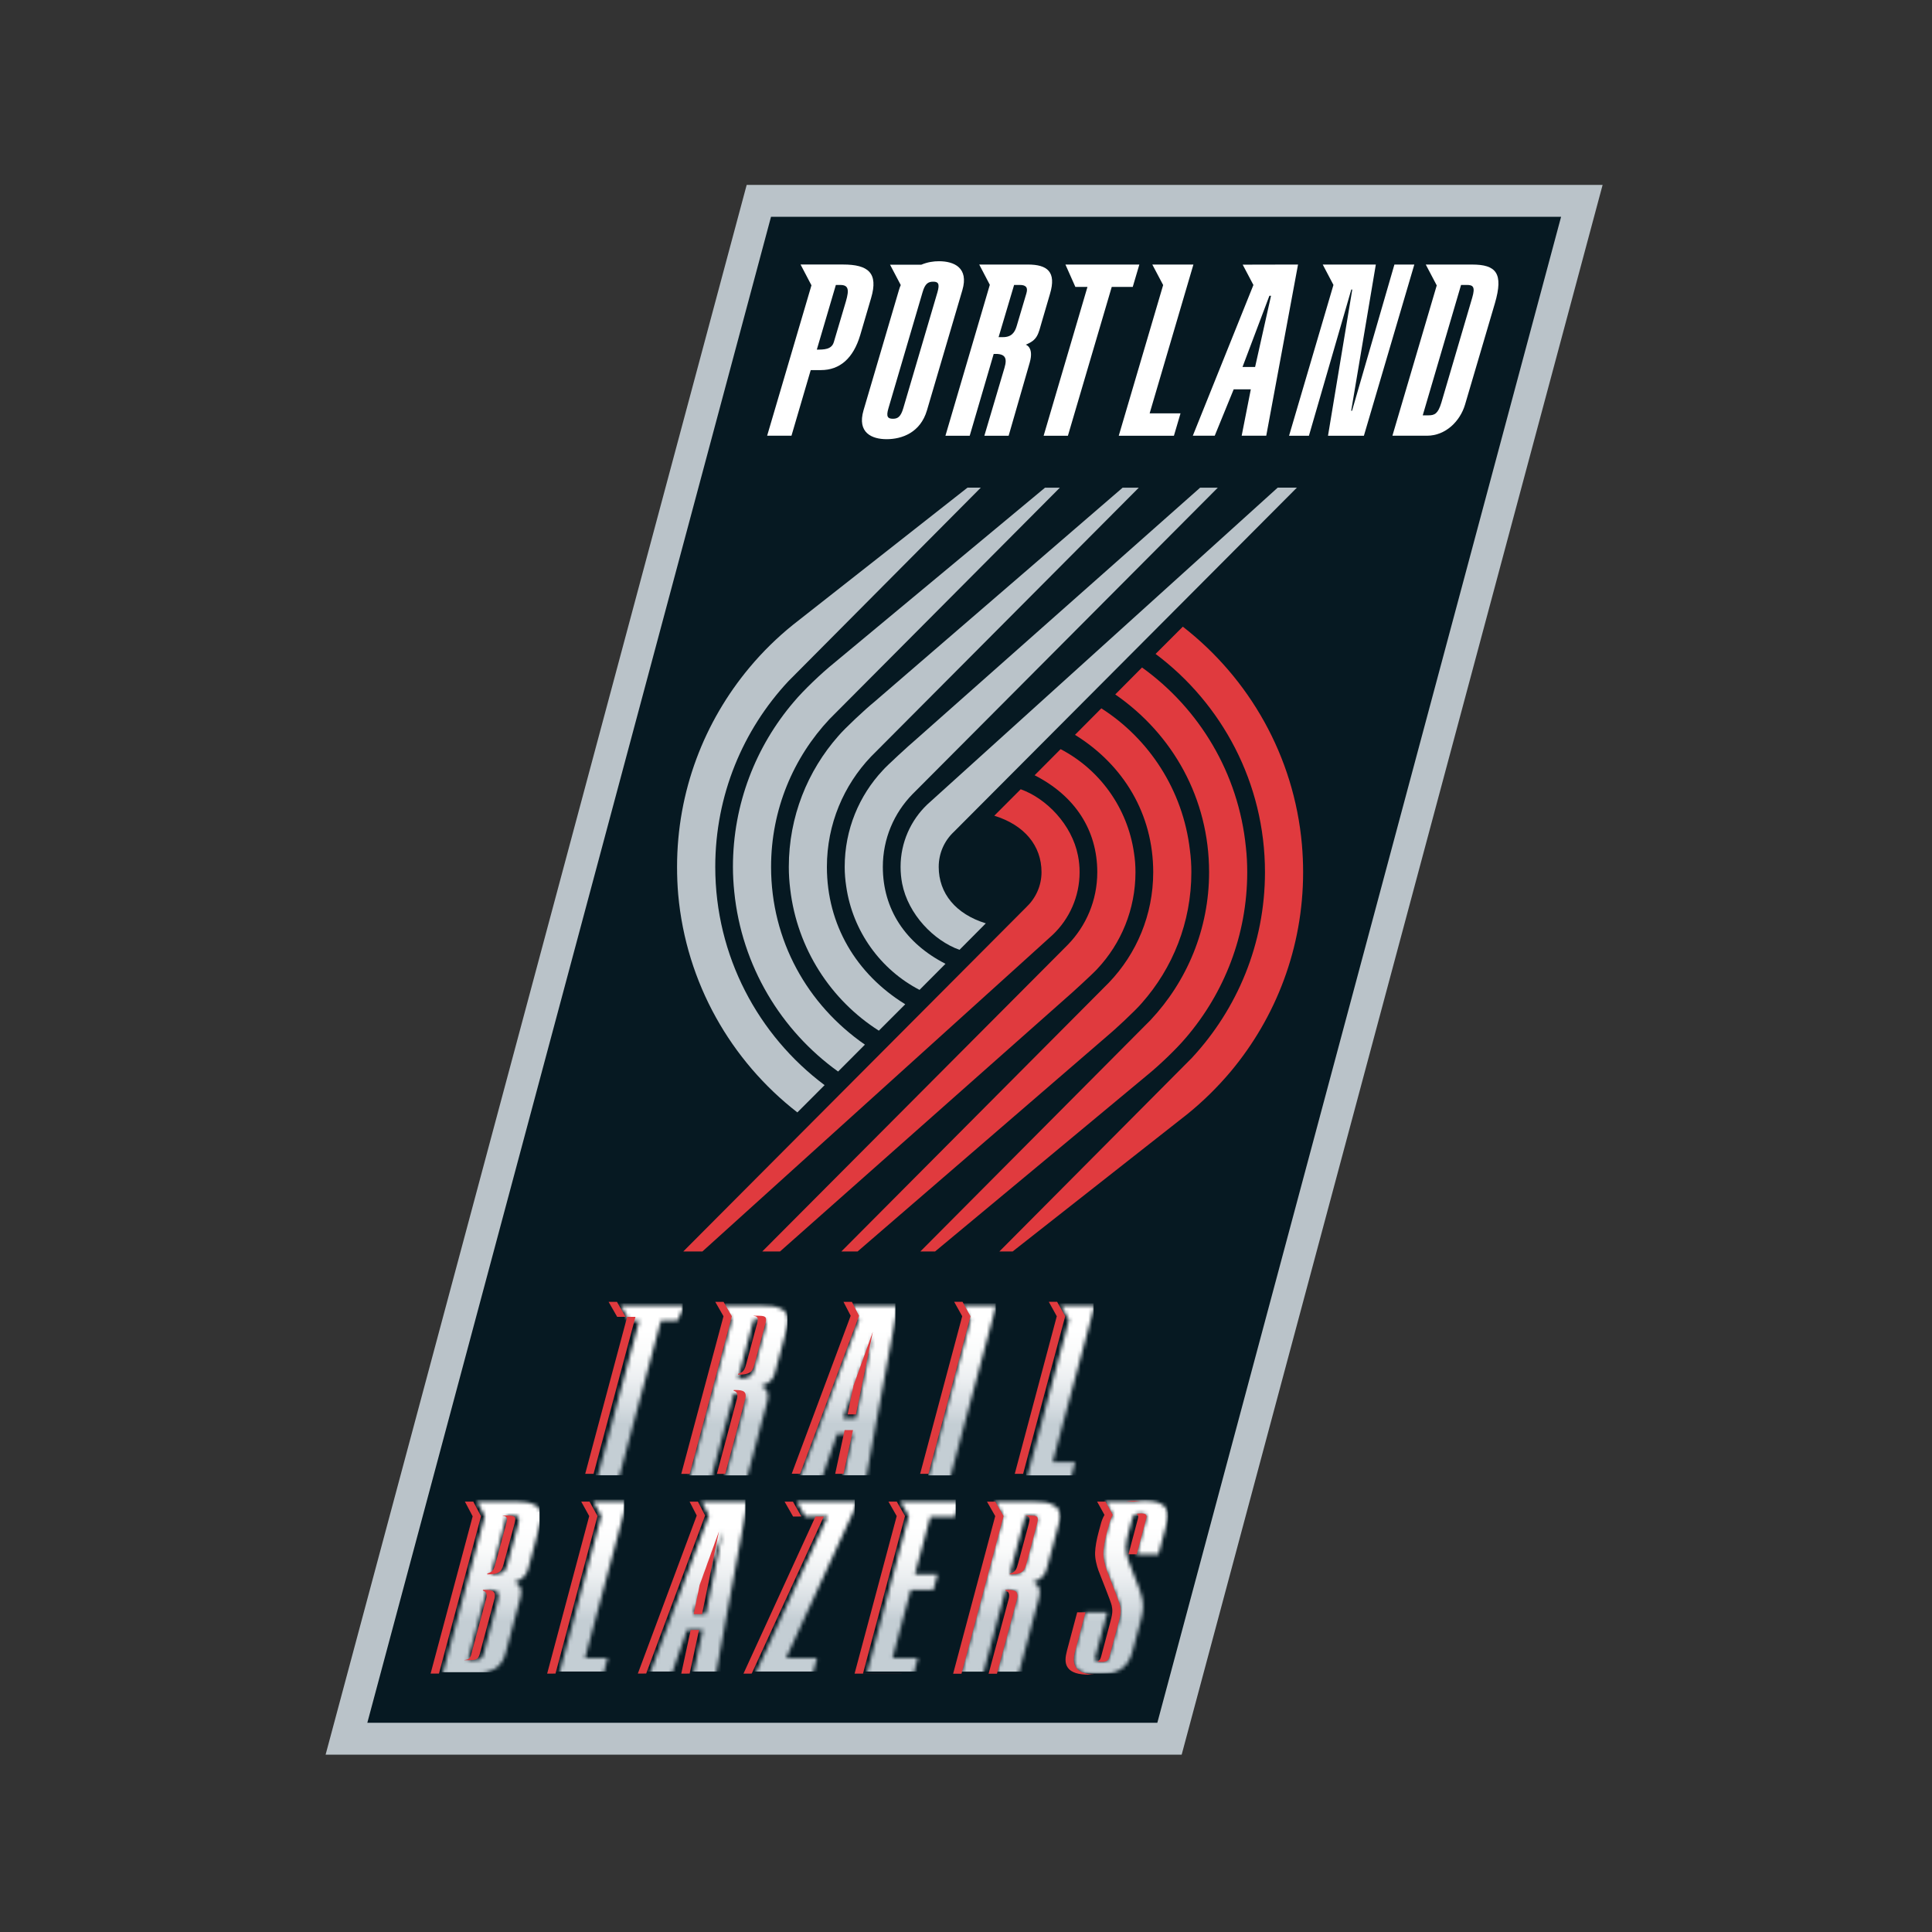 <?xml version="1.0" encoding="UTF-8"?>
<svg width="512px" height="512px" viewBox="0 0 512 512" version="1.1" xmlns="http://www.w3.org/2000/svg" xmlns:xlink="http://www.w3.org/1999/xlink">
    <rect x="0" y="0" width="512" height="512" fill="#333333" stroke="none"/>
    <!-- Generator: Sketch 42 (36781) - http://www.bohemiancoding.com/sketch -->
    <title>portland-trail-blazers</title>
    <desc>Created with Sketch.</desc>
    <defs>
        <polygon id="path-1" points="9.74 0.546 11.858 4.361 0.73 46.117 12.436 46.117 13.526 42.014 7.557 42.014 18.643 0.546"></polygon>
        <linearGradient x1="50.374%" y1="1.171%" x2="50.374%" y2="98.976%" id="linearGradient-3">
            <stop stop-color="#FFFFFF" offset="0%"></stop>
            <stop stop-color="#FFFFFF" offset="14.61%"></stop>
            <stop stop-color="#FAFBFB" offset="28.18%"></stop>
            <stop stop-color="#ECEFF1" offset="44.23%"></stop>
            <stop stop-color="#D4DBE0" offset="61.48%"></stop>
            <stop stop-color="#C4CED4" offset="70.79%"></stop>
            <stop stop-color="#C4CED4" offset="100%"></stop>
        </linearGradient>
        <path d="M19.848,8.447 L15.363,30.365 L11.953,30.365 L19.848,8.447 L19.848,8.447 Z M16.174,4.231 L0.563,46.101 L6.371,46.117 L10.414,34.547 L14.568,34.547 L12.081,46.117 L18.066,46.117 L26.425,0.546 L14.28,0.546 L16.174,4.231 L16.174,4.231 Z" id="path-4"></path>
        <polygon id="path-6" points="11.801 0.546 14.048 4.489 19.984 4.489 0.876 46.117 16.086 46.117 17.176 42.014 8.977 42.014 28.055 0.546"></polygon>
        <path d="M9.923,0.546 L12.121,4.359 L0.995,46.117 L13.421,46.117 L14.52,41.997 L7.821,41.997 C7.821,41.997 12.121,25.873 12.65,23.927 L18.65,23.927 L19.758,19.822 L13.742,19.822 L17.833,4.536 L24.491,4.536 L25.542,0.546 L9.923,0.546 L9.923,0.546 Z" id="path-8"></path>
        <path d="M17.094,4.264 C17.094,4.264 19.162,4.118 19.867,4.392 C20.479,4.618 20.502,5.179 20.204,6.339 L17.389,16.912 C16.964,18.521 16.643,18.762 16.338,19.051 C15.969,19.389 15.175,19.822 13.411,19.822 L12.939,19.822 L17.094,4.264 L17.094,4.264 Z M19.235,0.546 L9.111,0.546 L11.316,4.359 L0.166,46.148 L5.91,46.148 C5.91,46.148 11.261,26.017 11.847,23.927 L12.32,23.927 C13.42,23.927 14.173,24.038 14.605,24.409 C14.99,24.745 15.136,25.359 14.847,26.501 L9.56,46.148 L15.319,46.148 L20.446,27.016 C20.911,25.262 21.304,23.603 20.094,22.461 C19.66,22.074 19.098,21.899 19.098,21.899 C19.098,21.899 19.643,21.738 20.415,21.32 C20.911,21.046 21.459,20.675 21.891,20.145 C22.206,19.692 22.517,19.242 22.805,18.164 L25.806,6.933 C25.806,6.933 25.916,6.562 25.933,6.516 C26.341,4.921 26.775,3.023 24.971,1.752 C23.31,0.546 21.152,0.546 19.249,0.546 L19.235,0.546 L19.235,0.546 Z" id="path-10"></path>
        <path d="M16.399,0.546 L8.947,0.546 L10.013,2.444 L10.896,4.054 C10.407,4.876 10.119,5.775 9.868,6.661 L9.291,8.769 C8.81,10.62 8.441,12.503 8.392,14.016 C8.335,15.545 8.791,17.41 9.291,18.746 C9.771,20.082 12.595,27.05 12.804,28.047 C12.982,29.045 13.174,29.704 12.498,32.264 L10.044,41.404 C9.771,42.465 9.602,43.044 7.815,43.044 C6.033,43.044 6.097,42.304 6.322,41.404 L9.436,29.883 L3.643,29.898 L0.947,39.988 C0.513,41.629 0.258,43.287 1.203,44.59 C2.117,45.829 4.009,46.408 7.001,46.408 C13.556,46.393 15.272,43.335 16.155,40.052 C16.155,40.052 17.92,33.486 18.369,31.829 C19.124,28.966 18.931,27.647 18.64,26.116 C18.352,24.572 17.735,23.204 17.294,22.077 L15.191,16.656 C14.598,15.127 14.325,14.049 14.334,12.697 C14.334,11.296 14.768,9.8 15.272,7.887 L15.977,5.313 C16.202,4.396 16.394,3.702 18.319,3.671 C19.041,3.671 19.513,3.799 19.7,4.058 C19.876,4.267 19.876,4.67 19.667,5.314 L17.211,14.518 L22.971,14.518 L25.057,6.748 C25.458,5.186 25.812,3.432 24.848,2.129 C23.943,0.874 22.105,0.31 19.169,0.31 C18.11,0.305 17.218,0.4 16.399,0.546" id="path-12"></path>
        <path d="M12.626,23.929 L13.091,23.929 C14.181,23.929 14.952,24.04 15.368,24.411 C15.769,24.747 15.914,25.36 15.609,26.503 L11.758,40.905 C11.542,41.645 11.342,42.03 10.908,42.273 C10.49,42.498 9.881,42.579 8.694,42.579 L7.603,42.579 L12.626,23.929 L12.626,23.929 Z M17.881,4.264 C17.881,4.264 19.927,4.118 20.617,4.392 C21.26,4.618 21.284,5.179 20.987,6.339 L18.146,16.912 C17.729,18.521 17.425,18.762 17.128,19.051 C16.734,19.389 15.933,19.822 14.167,19.822 L13.718,19.822 L17.881,4.264 L17.881,4.264 Z M20.479,0.546 L10.042,0.546 L12.095,4.392 L0.945,46.117 L7.747,46.117 C9.657,46.117 12.176,46.327 14.558,44.959 C17.038,43.559 17.454,41.274 17.838,39.842 L21.256,27.017 C21.737,25.263 22.139,23.605 20.935,22.462 C20.501,22.076 19.939,21.901 19.939,21.901 C19.939,21.901 20.461,21.739 21.255,21.322 C21.752,21.048 22.266,20.677 22.698,20.147 C23.05,19.694 23.347,19.243 23.636,18.165 L26.724,6.549 C26.757,6.436 26.804,6.29 26.854,6.178 C27.239,4.697 27.544,2.974 25.867,1.752 C24.255,0.593 22.074,0.546 20.805,0.546 L20.479,0.546 L20.479,0.546 Z" id="path-14"></path>
        <polygon id="path-16" points="11.368 4.418 0.226 46.176 11.929 46.176 13.02 42.089 7.052 42.089 18.139 0.62 9.235 0.589"></polygon>
        <path d="M19.874,8.521 L15.407,30.439 L12.006,30.439 L19.874,8.521 L19.874,8.521 Z M16.233,4.288 L0.614,46.159 L6.422,46.176 L10.449,34.604 L14.621,34.589 C14.171,36.842 12.101,46.176 12.101,46.176 L18.101,46.176 L26.476,0.62 L14.33,0.62 L16.233,4.288 L16.233,4.288 Z" id="path-18"></path>
        <path d="M17.671,4.305 C17.671,4.305 19.724,4.193 20.414,4.449 C21.056,4.692 21.072,5.238 20.775,6.398 L17.942,16.985 C17.526,18.593 17.228,18.834 16.916,19.124 C16.53,19.462 15.728,19.895 13.964,19.895 L13.515,19.895 L17.671,4.305 L17.671,4.305 Z M19.79,0.62 L9.699,0.62 L11.897,4.416 L0.729,46.207 L6.45,46.207 L12.417,23.968 L12.891,23.968 C13.99,23.968 14.776,24.079 15.168,24.466 C15.554,24.788 15.715,25.416 15.384,26.542 L10.146,46.207 L15.898,46.207 L20.999,27.057 C21.489,25.319 21.874,23.662 20.671,22.537 C20.237,22.135 19.676,21.94 19.676,21.94 C19.676,21.94 20.198,21.812 20.975,21.377 C21.489,21.088 22.002,20.75 22.436,20.202 C22.788,19.751 23.078,19.285 23.367,18.222 L26.367,6.99 C26.367,6.99 26.48,6.621 26.495,6.557 C26.913,4.98 27.33,3.097 25.533,1.809 C23.92,0.634 21.858,0.619 19.997,0.619 C19.926,0.62 19.854,0.62 19.79,0.62 L19.79,0.62 Z" id="path-20"></path>
        <polygon id="path-22" points="11.197 4.418 0.064 46.176 5.822 46.176 17.975 0.62 9.08 0.589"></polygon>
        <polygon id="path-24" points="6.639 0.62 8.917 4.595 11.549 4.595 0.445 46.176 6.188 46.176 17.3 4.595 21.671 4.595 23.517 0.62"></polygon>
    </defs>
    <g id="NBA" stroke="none" stroke-width="1" fill="none" fill-rule="evenodd">
        <g id="portland-trail-blazers">
            <g transform="translate(86, 49)" id="Group">
                <g>
                    <polygon id="Shape" fill="#BAC3C9" points="111.878 0 0.29 416 227.155 416 338.709 0"></polygon>
                    <polygon id="Shape" fill="#061922" points="220.705 407.552 11.345 407.552 118.328 8.452 327.703 8.452"></polygon>
                    <path d="M168.273,202.717 L175.251,195.697 C167.278,193.235 162.769,187.755 162.769,180.735 C162.769,177.074 164.293,173.787 166.764,171.467 L257.687,80.234 L252.601,80.234 L167.053,157.584 L159.722,164.211 C155.374,168.371 152.662,174.245 152.662,180.736 C152.662,182.246 152.806,183.726 153.079,185.146 C154.682,193.331 161.471,200.278 168.273,202.717" id="Shape" fill="#BAC3C9"></path>
                    <path d="M157.684,213.328 L164.566,206.417 C153.898,200.97 147.961,191.899 147.961,180.735 C147.961,173.236 150.946,166.457 155.799,161.481 L236.734,80.238 L232.049,80.238 L156.321,147.337 C155.277,148.181 148.812,154.099 147.961,155.13 C141.688,161.821 137.853,170.823 137.853,180.735 C137.853,182.497 137.997,184.203 138.254,185.884 C139.972,197.881 147.448,208.026 157.684,213.328" id="Shape" fill="#BAC3C9"></path>
                    <path d="M153.898,217.14 C140.886,209.121 133.137,196.063 133.137,180.733 C133.137,169.395 137.597,159.104 144.833,151.502 L215.797,80.236 L211.513,80.236 L145.587,137.107 C143.485,138.797 137.901,143.986 136.168,146.045 C128.018,155.274 123.044,167.435 123.044,180.731 C123.044,182.718 123.172,184.678 123.412,186.604 C125.258,202.427 134.212,216.072 146.902,224.139 L153.898,217.14 Z" id="Shape" fill="#BAC3C9"></path>
                    <path d="M136.104,234.969 L143.212,227.841 C127.938,217.268 118.343,200.223 118.343,180.736 C118.343,165.554 124.249,151.76 133.859,141.537 L194.875,80.239 L190.944,80.239 L134.853,126.859 C131.709,129.405 126.991,133.871 124.392,136.977 C114.332,148.736 108.235,164.043 108.235,180.735 C108.235,182.96 108.363,185.16 108.588,187.344 C110.561,206.977 120.974,224.106 136.104,234.969" id="Shape" fill="#BAC3C9"></path>
                    <path d="M93.732,188.065 C95.834,211.519 107.737,232.152 125.308,245.799 L132.527,238.573 C114.942,225.41 103.552,204.377 103.552,180.731 C103.552,161.727 110.9,144.423 122.918,131.539 L173.922,80.234 L170.393,80.234 L124.119,116.601 C119.932,119.976 116.081,123.758 112.632,127.891 C100.664,142.199 93.428,160.637 93.428,180.731 C93.426,183.213 93.523,185.659 93.732,188.065" id="Shape" fill="#BAC3C9"></path>
                    <path d="M184.494,160.162 L177.498,167.173 C185.488,169.643 190.012,175.115 190.012,182.133 C190.012,185.782 188.439,189.077 185.985,191.403 L95.078,282.648 L100.149,282.648 L185.73,205.294 L193.045,198.668 C197.393,194.501 200.105,188.62 200.105,182.133 C200.105,180.617 199.96,179.145 199.671,177.726 C198.066,169.523 191.296,162.583 184.494,160.162" id="Shape" fill="#E03A3E"></path>
                    <path d="M195.067,149.533 L188.184,156.452 C198.885,161.907 204.79,170.971 204.79,182.133 C204.79,189.616 201.821,196.411 196.977,201.372 L116.017,282.648 L120.718,282.648 L196.446,215.54 C197.49,214.68 203.955,208.766 204.823,207.737 C211.079,201.051 214.914,192.031 214.914,182.133 C214.914,180.388 214.786,178.658 214.515,176.992 C212.779,164.973 205.319,154.856 195.067,149.533" id="Shape" fill="#E03A3E"></path>
                    <path d="M205.863,138.719 L198.885,145.739 C211.848,153.773 219.614,166.814 219.614,182.139 C219.614,193.459 215.185,203.759 207.902,211.373 L136.972,282.648 L141.271,282.648 L207.18,225.763 C209.266,224.059 214.85,218.875 216.581,216.833 C224.763,207.593 229.723,195.456 229.723,182.139 C229.723,180.147 229.595,178.168 229.337,176.273 C227.507,160.448 218.54,146.793 205.863,138.719" id="Shape" fill="#E03A3E"></path>
                    <path d="M209.553,135.035 C224.844,145.603 234.422,162.653 234.422,182.135 C234.422,197.311 228.501,211.117 218.892,221.34 L157.907,282.649 L161.806,282.649 L217.912,236.016 C221.056,233.473 225.774,228.999 228.357,225.911 C238.416,214.127 244.528,198.827 244.528,182.137 C244.528,179.904 244.418,177.681 244.176,175.531 C242.219,155.893 231.791,138.755 216.645,127.891 L209.553,135.035 Z" id="Shape" fill="#E03A3E"></path>
                    <path d="M259.019,174.798 C256.949,151.36 245.028,130.718 227.459,117.076 L220.238,124.294 C237.823,137.469 249.231,158.486 249.231,182.14 C249.231,201.141 241.85,218.443 229.864,231.35 L178.846,282.651 L182.358,282.651 L228.662,246.251 C232.816,242.889 236.668,239.106 240.133,234.986 C252.103,220.681 259.339,202.228 259.339,182.142 C259.339,179.665 259.227,177.211 259.019,174.798" id="Shape" fill="#E03A3E"></path>
                    <g id="Clipped" transform="translate(60.487, 348.4)">
                        <mask id="mask-2" fill="white">
                            <use xlink:href="#path-1"></use>
                        </mask>
                        <g id="SVGID_1_"></g>
                        <rect id="Rectangle-path" fill="url(#linearGradient-3)" mask="url(#mask-2)" x="1" y="0" width="17.913" height="45.571"></rect>
                    </g>
                    <g id="Clipped" transform="translate(84.682, 348.4)">
                        <mask id="mask-5" fill="white">
                            <use xlink:href="#path-4"></use>
                        </mask>
                        <g id="SVGID_4_"></g>
                        <rect id="Rectangle-path" fill="url(#linearGradient-3)" mask="url(#mask-5)" x="1" y="0" width="25.863" height="45.571"></rect>
                    </g>
                    <g id="Clipped" transform="translate(112.333, 348.4)">
                        <mask id="mask-7" fill="white">
                            <use xlink:href="#path-6"></use>
                        </mask>
                        <g id="SVGID_7_"></g>
                        <rect id="Rectangle-path" fill="url(#linearGradient-3)" mask="url(#mask-7)" x="1" y="0" width="27.186" height="45.571"></rect>
                    </g>
                    <g id="Clipped" transform="translate(141.713, 348.4)">
                        <mask id="mask-9" fill="white">
                            <use xlink:href="#path-8"></use>
                        </mask>
                        <g id="SVGID_10_"></g>
                        <rect id="Rectangle-path" fill="url(#linearGradient-3)" mask="url(#mask-9)" x="1" y="0" width="24.547" height="45.571"></rect>
                    </g>
                    <g id="Clipped" transform="translate(168.636, 348.4)">
                        <mask id="mask-11" fill="white">
                            <use xlink:href="#path-10"></use>
                        </mask>
                        <g id="SVGID_13_"></g>
                        <rect id="Rectangle-path" fill="url(#linearGradient-3)" mask="url(#mask-11)" x="0" y="0" width="26.609" height="45.604"></rect>
                    </g>
                    <g id="Clipped" transform="translate(198.015, 348.4)">
                        <mask id="mask-13" fill="white">
                            <use xlink:href="#path-12"></use>
                        </mask>
                        <g id="SVGID_16_"></g>
                        <rect id="Rectangle-path" fill="url(#linearGradient-3)" mask="url(#mask-13)" x="0" y="0" width="25.558" height="46.103"></rect>
                    </g>
                    <g id="Clipped" transform="translate(29.379, 348.4)">
                        <mask id="mask-15" fill="white">
                            <use xlink:href="#path-14"></use>
                        </mask>
                        <g id="SVGID_19_"></g>
                        <rect id="Rectangle-path" fill="url(#linearGradient-3)" mask="url(#mask-15)" x="1" y="0" width="26.601" height="45.781"></rect>
                    </g>
                    <g id="Clipped" transform="translate(184.918, 295.4)">
                        <mask id="mask-17" fill="white">
                            <use xlink:href="#path-16"></use>
                        </mask>
                        <g id="SVGID_22_"></g>
                        <rect id="Rectangle-path" fill="url(#linearGradient-3)" mask="url(#mask-17)" x="1" y="1" width="17.913" height="45.588"></rect>
                    </g>
                    <g id="Clipped" transform="translate(125.431, 295.4)">
                        <mask id="mask-19" fill="white">
                            <use xlink:href="#path-18"></use>
                        </mask>
                        <g id="SVGID_25_"></g>
                        <rect id="Rectangle-path" fill="url(#linearGradient-3)" mask="url(#mask-19)" x="0" y="1" width="25.863" height="45.555"></rect>
                    </g>
                    <g id="Clipped" transform="translate(96.051, 295.4)">
                        <mask id="mask-21" fill="white">
                            <use xlink:href="#path-20"></use>
                        </mask>
                        <g id="SVGID_28_"></g>
                        <rect id="Rectangle-path" fill="url(#linearGradient-3)" mask="url(#mask-21)" x="0" y="1" width="26.602" height="45.588"></rect>
                    </g>
                    <g id="Clipped" transform="translate(159.995, 295.4)">
                        <mask id="mask-23" fill="white">
                            <use xlink:href="#path-22"></use>
                        </mask>
                        <g id="SVGID_31_"></g>
                        <rect id="Rectangle-path" fill="url(#linearGradient-3)" mask="url(#mask-23)" x="0" y="1" width="17.913" height="45.588"></rect>
                    </g>
                    <g id="Clipped" transform="translate(70.856, 295.4)">
                        <mask id="mask-25" fill="white">
                            <use xlink:href="#path-24"></use>
                        </mask>
                        <g id="SVGID_34_"></g>
                        <rect id="Rectangle-path" fill="url(#linearGradient-3)" mask="url(#mask-25)" x="1" y="1" width="23.063" height="45.555"></rect>
                    </g>
                    <path d="M112.969,314.525 C113.273,314.236 113.579,313.993 113.995,312.387 L116.836,301.799 C117.125,300.64 117.109,300.094 116.46,299.851 C115.77,299.595 113.717,299.69 113.717,299.69 C113.717,299.69 113.708,299.707 113.708,299.754 C113.933,299.771 114.109,299.787 114.27,299.851 C114.911,300.094 114.944,300.64 114.623,301.799 L111.783,312.387 C111.365,313.995 111.061,314.236 110.739,314.525 C110.547,314.704 109.6,315.089 109.6,315.089 L109.568,315.297 L110.017,315.297 C111.781,315.297 112.583,314.863 112.969,314.525 L112.969,314.525 Z M69.088,341.576 L71.302,341.576 L82.404,299.978 L80.205,299.978 L69.088,341.576 L69.088,341.576 Z M97.838,378.765 L100.052,378.765 L104.528,356.847 L99.394,371.089 L97.838,378.765 L97.838,378.765 Z M126.037,341.56 L141.657,299.69 L139.763,296.005 L137.533,296.005 L139.441,299.69 L123.815,341.56 L126.037,341.56 L126.037,341.56 Z M79.773,299.978 L77.496,296.003 L75.282,296.003 L77.559,299.978 L79.773,299.978 L79.773,299.978 Z M96.779,341.591 L107.947,299.816 L105.748,296.003 L103.55,296.003 L105.733,299.816 L94.541,341.591 L96.779,341.591 L96.779,341.591 Z M111.22,319.852 C110.819,319.498 110.048,319.37 108.942,319.37 L108.46,319.37 C108.46,319.37 108.411,319.514 108.411,319.563 C108.652,319.642 108.861,319.724 109.037,319.852 C109.391,320.206 109.55,320.817 109.231,321.927 L103.984,341.591 L106.191,341.591 L111.444,321.927 C111.766,320.817 111.605,320.206 111.22,319.852 L111.22,319.852 Z M207.308,367.144 C206.803,365.808 206.345,363.943 206.409,362.414 C206.456,360.883 206.817,359.001 207.308,357.167 L207.885,355.059 C208.127,354.174 208.416,353.274 208.913,352.47 L206.971,348.946 L204.75,348.946 L206.7,352.47 C206.219,353.274 205.898,354.174 205.671,355.077 L205.103,357.185 C204.614,359.02 204.261,360.903 204.211,362.43 C204.147,363.958 204.612,365.825 205.094,367.175 C205.575,368.496 208.416,375.463 208.608,376.461 C208.786,377.442 208.993,378.118 208.286,380.676 L205.863,389.816 C205.656,390.574 205.511,391.073 204.764,391.297 C205.046,391.394 205.398,391.44 205.832,391.44 C207.628,391.425 207.788,390.861 208.061,389.815 L210.515,380.659 C211.191,378.099 210.998,377.442 210.821,376.459 C210.612,375.464 207.788,368.482 207.308,367.144 L207.308,367.144 Z M135.333,341.576 L137.547,341.576 L140.05,329.989 L137.836,329.989 L135.333,341.576 L135.333,341.576 Z M160.059,341.576 L171.194,299.816 L169.075,295.987 L166.861,295.987 L168.995,299.816 L157.845,341.576 L160.059,341.576 L160.059,341.576 Z M216.132,348.754 C215.762,348.721 215.37,348.721 214.976,348.721 C213.991,348.721 213.099,348.818 212.313,348.946 L214.414,348.946 C214.945,348.851 215.522,348.787 216.132,348.754 L216.132,348.754 Z M194.144,295.989 L191.939,295.989 L194.058,299.818 L182.923,341.578 L185.137,341.578 L196.287,299.818 L194.144,295.989 L194.144,295.989 Z M188.503,352.792 C187.798,352.518 185.73,352.647 185.73,352.647 L185.73,352.695 C185.954,352.728 186.146,352.759 186.267,352.806 C186.917,353.031 186.957,353.595 186.661,354.753 L183.806,365.326 C183.39,366.936 183.084,367.193 182.78,367.467 C182.555,367.659 182.218,367.884 181.608,368.028 C181.608,368.11 181.575,368.221 181.575,368.221 L182.04,368.221 C183.804,368.221 184.606,367.787 184.976,367.449 C185.282,367.175 185.593,366.917 186.034,365.31 L188.842,354.737 C189.146,353.579 189.115,353.018 188.503,352.792 L188.503,352.792 Z M138.622,325.837 L137.435,325.837 L140.836,325.837 L145.312,303.919 L140.178,318.209 L138.622,325.837 L138.622,325.837 Z M49.995,352.792 C49.305,352.518 47.252,352.647 47.252,352.647 L47.219,352.695 C47.219,352.695 47.644,352.759 47.796,352.806 C48.422,353.031 48.47,353.595 48.164,354.753 L45.325,365.326 C44.891,366.936 44.603,367.193 44.281,367.467 C44.057,367.659 43.142,368.028 43.142,368.028 L43.094,368.221 L43.535,368.221 C45.308,368.221 46.11,367.787 46.495,367.449 C46.799,367.175 47.105,366.917 47.522,365.31 L50.363,354.737 C50.653,353.579 50.638,353.018 49.995,352.792 L49.995,352.792 Z M215.233,362.913 L217.689,353.709 C217.897,353.064 217.897,352.662 217.722,352.47 C217.544,352.196 217.064,352.068 216.341,352.068 C215.828,352.083 215.458,352.132 215.138,352.212 C215.316,352.276 215.444,352.357 215.524,352.47 C215.685,352.678 215.652,353.096 215.491,353.74 L213.052,362.911 L215.233,362.911 L215.233,362.913 Z M180.963,372.329 L180.483,372.329 L180.436,372.505 C180.436,372.505 180.868,372.684 181.029,372.812 C181.416,373.149 181.575,373.762 181.271,374.904 L175.991,394.552 L178.205,394.552 L183.485,374.887 C183.773,373.762 183.628,373.149 183.243,372.795 C182.809,372.424 182.055,372.329 180.963,372.329 L180.963,372.329 Z M151.651,348.946 L149.453,348.946 L151.636,352.775 L140.47,394.534 L152.935,394.534 L152.935,394.517 L142.699,394.517 L153.834,352.759 L151.651,348.946 L151.651,348.946 Z M199.222,392.99 C198.275,391.687 198.532,390.012 198.966,388.388 L201.662,378.283 L199.464,378.283 L196.768,388.405 C196.351,390.014 196.063,391.702 197.01,392.992 C197.915,394.247 199.818,394.827 202.803,394.81 C203.202,394.81 203.589,394.81 203.957,394.794 C201.581,394.663 200.024,394.068 199.222,392.99 L199.222,392.99 Z M179.952,352.761 L177.756,348.948 L175.559,348.948 L177.742,352.777 L166.59,394.552 L168.804,394.552 L179.952,352.761 L179.952,352.761 Z M126.373,352.889 L124.135,348.948 L121.921,348.948 L124.183,352.905 L126.373,352.889 L126.373,352.889 Z M130.104,352.905 L111.026,394.536 L113.209,394.519 L132.318,352.889 L130.104,352.905 L130.104,352.905 Z M30.326,394.517 L41.476,352.808 L39.423,348.946 L37.209,348.946 L39.262,352.839 L28.112,394.517 L30.326,394.517 L30.326,394.517 Z M42.47,372.329 L42.005,372.329 L41.941,372.505 C41.941,372.505 42.391,372.684 42.551,372.812 C42.937,373.149 43.097,373.762 42.776,374.904 L38.908,389.307 C38.716,390.064 38.523,390.432 38.091,390.674 C37.835,390.82 37,390.948 37,390.948 L36.985,390.964 L38.067,390.964 C39.262,390.964 39.871,390.917 40.289,390.674 C40.721,390.432 40.93,390.031 41.139,389.307 L44.99,374.889 C45.296,373.764 45.15,373.15 44.75,372.797 C44.331,372.424 43.554,372.329 42.47,372.329 L42.47,372.329 Z M70.235,348.946 L68.03,348.946 L70.149,352.775 L58.999,394.534 L61.212,394.517 L72.347,352.759 L70.235,348.946 L70.235,348.946 Z M85.245,394.503 L100.856,352.633 L98.962,348.948 L96.748,348.948 L98.642,352.633 L83.031,394.519 L85.245,394.503 L85.245,394.503 Z M96.763,394.517 L99.25,382.947 L97.036,382.963 L94.541,394.534 L96.763,394.517 L96.763,394.517 Z" id="Shape" fill="#E03A3E"></path>
                    <polygon id="Shape" fill="#FFFFFF" points="215.94 21.105 214.19 27.031 208.625 27.031 197.008 66.475 190.574 66.475 202.191 27.031 198.981 27.031 196.349 21.105"></polygon>
                    <path d="M137.419,21.1 L126.157,21.1 L129.044,26.612 L117.3,66.472 L123.749,66.472 L128.851,49.079 L131.547,49.079 C136.521,49.079 140.131,46.013 141.975,39.778 L144.856,29.966 C146.821,23.332 144.094,21.1 137.419,21.1 M138.175,30.865 L134.981,41.635 C134.404,43.651 132.333,43.651 130.465,43.651 L135.511,26.517 L136.666,26.517 C138.849,26.515 139.089,27.726 138.175,30.865" id="Shape" fill="#FFFFFF"></path>
                    <path d="M162.834,20.228 C161.358,20.228 159.803,20.462 158.165,21.145 L149.871,21.145 L152.71,26.548 C152.519,26.95 152.373,27.388 152.228,27.875 L142.842,59.741 C141.109,65.683 145.041,67.389 148.971,67.389 C152.982,67.389 157.907,65.683 159.656,59.741 L169.042,27.875 C170.775,21.958 166.844,20.228 162.834,20.228 M162.433,28.451 L153.384,59.166 C152.71,61.462 151.909,61.974 150.642,61.974 C149.278,61.974 148.765,61.464 149.455,59.166 L158.488,28.451 C159.145,26.153 159.979,25.65 161.327,25.65 C162.592,25.65 163.106,26.153 162.433,28.451" id="Shape" fill="#FFFFFF"></path>
                    <path d="M186.371,21.105 L173.504,21.105 L176.313,26.477 L164.55,66.477 L170.985,66.477 L177.337,44.793 C180.344,44.668 181.012,45.755 180.192,48.499 C177.465,57.687 174.866,66.477 174.866,66.477 L181.3,66.477 C181.3,66.477 183.113,60.164 186.9,47.043 C188.054,42.94 185.825,42.345 185.825,42.345 C189.001,41.078 189.129,39.593 190.109,36.218 L192.259,28.877 C194.008,23.015 191.554,21.105 186.371,21.105 M186.001,28.756 L183.428,37.421 C182.939,39.062 182.071,40.342 179.842,40.342 L178.639,40.342 L182.747,26.515 L184.254,26.515 C185.697,26.515 186.53,27.026 186.001,28.756" id="Shape" fill="#FFFFFF"></path>
                    <polygon id="Shape" fill="#FFFFFF" points="230.267 21.105 219.373 21.105 222.247 26.543 210.484 66.475 225.102 66.475 226.85 60.545 218.667 60.545"></polygon>
                    <path d="M243.327,21.136 L246.168,26.527 L230.108,66.473 L235.915,66.473 L240.937,54.184 L245.477,54.184 L243.056,66.473 L249.569,66.473 L257.993,21.103 L243.327,21.136 L243.327,21.136 Z M246.616,48.251 L243.279,48.251 L250.402,29.383 L250.835,29.383 L246.616,48.251 L246.616,48.251 Z" id="Shape" fill="#FFFFFF"></path>
                    <polygon id="Shape" fill="#FFFFFF" points="283.534 21.105 272.302 59.862 272.078 59.862 278.609 21.105 264.537 21.105 267.377 26.511 255.616 66.475 260.879 66.475 272.11 27.732 272.366 27.732 265.934 66.475 275.448 66.475 288.812 21.105"></polygon>
                    <path d="M304.119,21.109 L291.845,21.109 L294.75,26.636 L283.005,66.472 L292.151,66.472 C297.14,66.472 300.942,62.598 302.242,58.256 L310.167,31.363 C312.493,23.39 310.487,21.109 304.119,21.109 M304.15,29.907 L295.984,57.682 C295.101,60.622 294.202,61.069 292.565,61.069 L291.041,61.069 L301.196,26.511 L302.705,26.511 C304.359,26.511 305.017,26.974 304.15,29.907" id="Shape" fill="#FFFFFF"></path>
                </g>
            </g>
        </g>
    </g>
</svg>